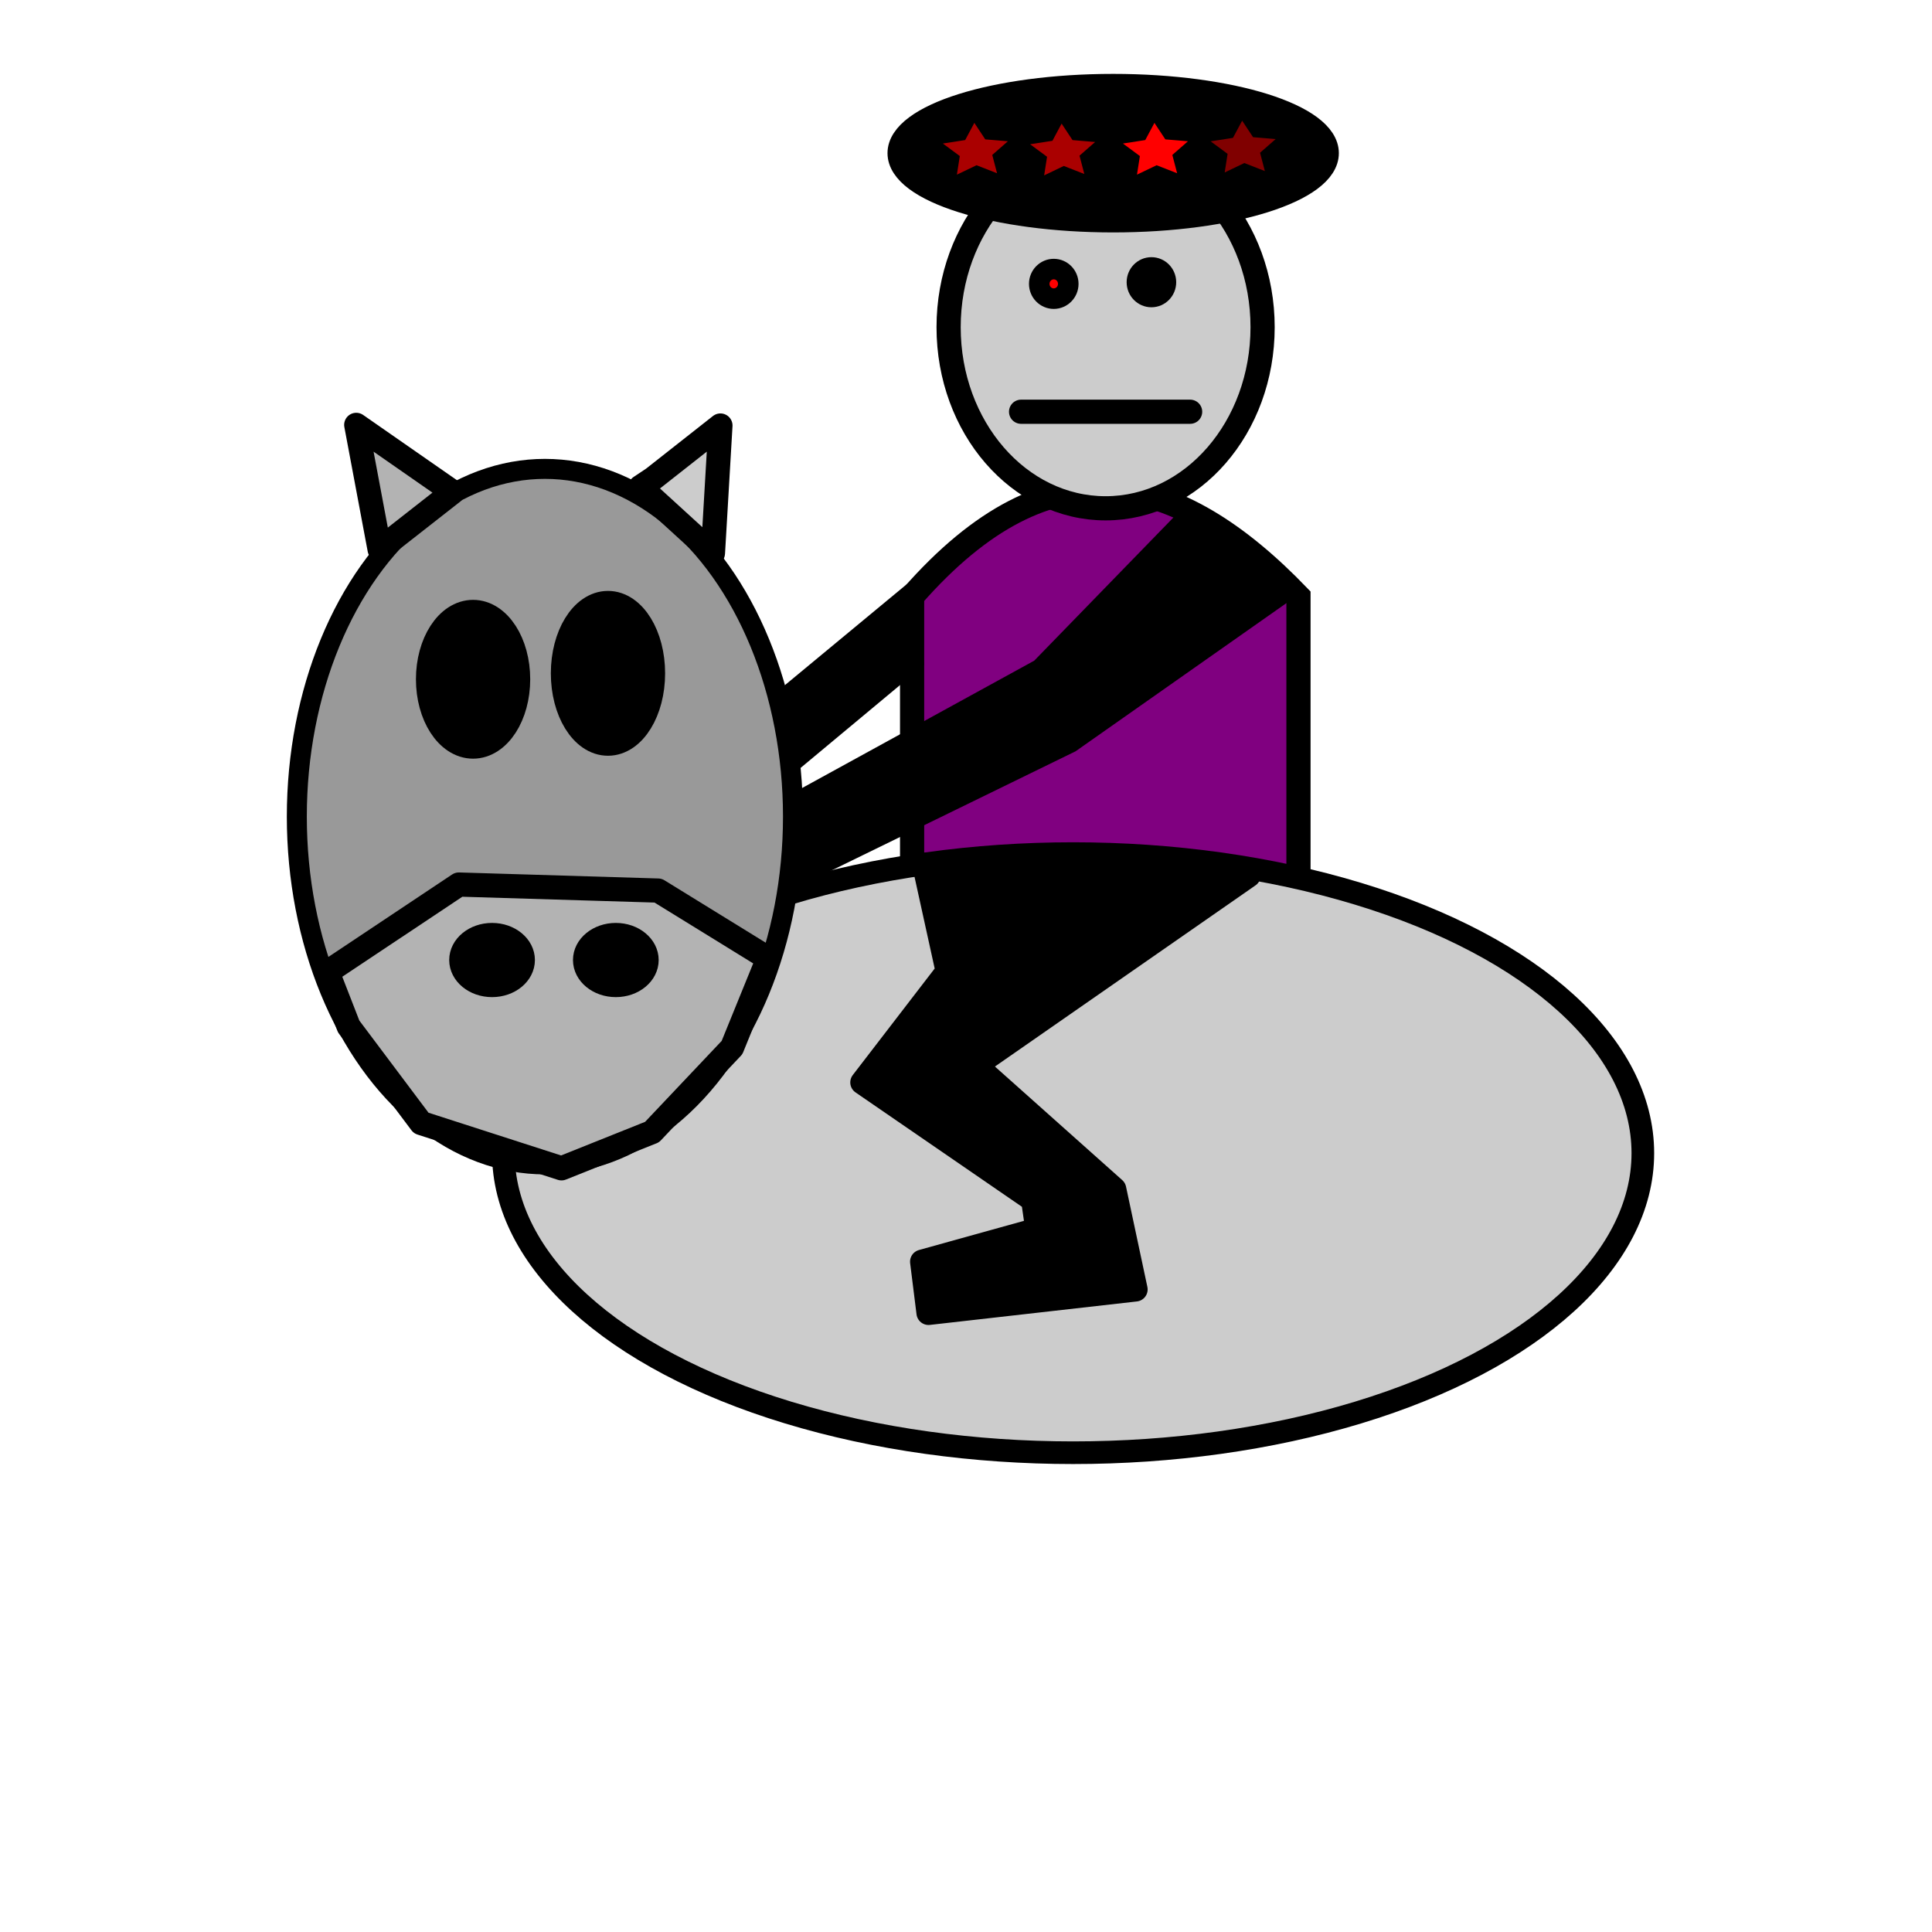 <?xml version="1.0" encoding="UTF-8" standalone="no"?>
<svg
   xmlns:osb="http://www.openswatchbook.org/uri/2009/osb"
   xmlns:dc="http://purl.org/dc/elements/1.1/"
   xmlns:cc="http://creativecommons.org/ns#"
   xmlns:rdf="http://www.w3.org/1999/02/22-rdf-syntax-ns#"
   xmlns:svg="http://www.w3.org/2000/svg"
   xmlns="http://www.w3.org/2000/svg"
   xmlns:sodipodi="http://sodipodi.sourceforge.net/DTD/sodipodi-0.dtd"
   xmlns:inkscape="http://www.inkscape.org/namespaces/inkscape"
   inkscape:version="1.0 (4035a4fb49, 2020-05-01)"
   sodipodi:docname="knight_body.svg"
   id="svg16"
   version="1.1"
   viewBox="0 0 21.167 21.167"
   height="80"
   width="80">
  <defs
     id="defs10">
    <linearGradient
       osb:paint="solid"
       id="linearGradient6979">
      <stop
         id="stop6977"
         offset="0"
         style="stop-color:#000000;stop-opacity:1;" />
    </linearGradient>
    <linearGradient
       osb:paint="solid"
       id="linearGradient6973">
      <stop
         id="stop6971"
         offset="0"
         style="stop-color:#e6e6e6;stop-opacity:1;" />
    </linearGradient>
    <linearGradient
       osb:paint="solid"
       id="linearGradient6957">
      <stop
         id="stop6955"
         offset="0"
         style="stop-color:#000000;stop-opacity:1;" />
    </linearGradient>
    <inkscape:path-effect
       only_selected="false"
       apply_with_weight="true"
       apply_no_weight="true"
       helper_size="0"
       steps="2"
       weight="33.333"
       is_visible="true"
       id="path-effect2001"
       effect="bspline" />
  </defs>
  <sodipodi:namedview
     inkscape:document-rotation="0"
     inkscape:snap-nodes="false"
     inkscape:snap-others="false"
     inkscape:snap-to-guides="false"
     inkscape:snap-grids="false"
     inkscape:lockguides="true"
     showguides="true"
     inkscape:window-maximized="1"
     inkscape:window-y="-8"
     inkscape:window-x="-8"
     inkscape:window-height="987"
     inkscape:window-width="1680"
     units="px"
     showgrid="true"
     inkscape:current-layer="layer3"
     inkscape:document-units="px"
     inkscape:cy="42.799601"
     inkscape:cx="28.48873"
     inkscape:zoom="8"
     inkscape:pageshadow="2"
     inkscape:pageopacity="0.0"
     borderopacity="1.0"
     bordercolor="#666666"
     pagecolor="#ffffff"
     id="base">
    <inkscape:grid
       id="grid18"
       type="xygrid" />
  </sodipodi:namedview>
  <g
     inkscape:label="Layer 2"
     id="layer3"
     inkscape:groupmode="layer" />
  <g
     transform="translate(0,-275.833)"
     id="layer1"
     inkscape:groupmode="layer"
     inkscape:label="Layer 1">
    <g
       id="g1310">
      <path
         style="fill:#800080;fill-opacity:1;stroke:#000000;stroke-width:0.265;stroke-linecap:round;stroke-linejoin:miter;stroke-miterlimit:4;stroke-dasharray:none;stroke-opacity:1"
         d="m 9.993,286.922 v -4.555 c 1.525,-1.741 2.912,-1.373 4.233,0 v 4.555 c -1.348,1.115 -2.748,1.312 -4.233,0"
         id="path1448"
         inkscape:connector-curvature="0"
         sodipodi:nodetypes="ccccc" />
      <ellipse
         style="fill:#cccccc;fill-opacity:1;stroke:#000000;stroke-width:0.265;stroke-linecap:round;stroke-linejoin:round;stroke-miterlimit:4;stroke-dasharray:none;stroke-opacity:1"
         id="path1997"
         ry="1.984"
         rx="1.72"
         cy="279.418"
         cx="12.113" />
      <path
         style="fill:none;stroke:#000000;stroke-width:0.265px;stroke-linecap:round;stroke-linejoin:miter;stroke-opacity:1"
         d="m 11.187,280.344 h 1.852"
         id="path2005"
         inkscape:connector-curvature="0" />
      <ellipse
         style="fill:#ff0000;fill-opacity:1;stroke:#000000;stroke-width:0.225;stroke-linecap:butt;stroke-linejoin:round;stroke-miterlimit:4;stroke-dasharray:none;stroke-opacity:1"
         id="path2021"
         cx="11.545"
         cy="278.943"
         rx="0.159"
         ry="0.162" />
      <ellipse
         style="fill:#000000;fill-opacity:1;stroke:#000000;stroke-width:0.225;stroke-linecap:butt;stroke-linejoin:round;stroke-miterlimit:4;stroke-dasharray:none;stroke-opacity:1"
         id="path2021-8"
         cx="12.615"
         cy="278.925"
         rx="0.159"
         ry="0.162" />
      <ellipse
         style="fill:#cccccc;fill-opacity:1;stroke:#000000;stroke-width:0.248;stroke-opacity:1"
         id="path1026"
         ry="3.282"
         rx="6.242"
         cy="288.467"
         cx="11.757" />
      <ellipse
         style="fill:#999999;fill-opacity:1;stroke:#000000;stroke-width:0.219;stroke-opacity:1"
         id="path1036"
         cx="5.97"
         cy="284.78"
         rx="2.718"
         ry="3.81" />
      <path
         sodipodi:nodetypes="ccccc"
         style="fill:#cccccc;fill-opacity:1;stroke:#000000;stroke-width:0.265px;stroke-linecap:round;stroke-linejoin:round;stroke-opacity:1"
         d="m 7.016,281.168 0.14,-0.093 0.737,-0.58 -0.082,1.399 z"
         id="path1044"
         inkscape:connector-curvature="0" />
      <path
         sodipodi:nodetypes="cccc"
         style="fill:#b3b3b3;fill-opacity:1;stroke:#000000;stroke-width:0.265px;stroke-linecap:butt;stroke-linejoin:round;stroke-opacity:1"
         d="m 4.961,281.224 -1.058,-0.736 0.256,1.364 z"
         id="path1046"
         inkscape:connector-curvature="0" />
      <path
         sodipodi:nodetypes="cccccccccc"
         style="fill:#b3b3b3;fill-opacity:1;stroke:#000000;stroke-width:0.265px;stroke-linecap:round;stroke-linejoin:round;stroke-opacity:1;paint-order:normal"
         d="m 3.588,286.483 1.439,-0.959 2.183,0.066 1.207,0.744 -0.397,0.976 -0.876,0.926 -0.992,0.397 -1.538,-0.496 -0.794,-1.058 z"
         id="path1048"
         inkscape:connector-curvature="0" />
      <ellipse
         cx="5.183"
         cy="283.275"
         rx="0.443"
         ry="0.687"
         style="fill:#000000;fill-opacity:1;stroke:#000000;stroke-width:0.366;stroke-linecap:butt;stroke-linejoin:round;stroke-miterlimit:4;stroke-dasharray:none;stroke-opacity:1"
         id="path2021-0" />
      <ellipse
         style="fill:#000000;fill-opacity:1;stroke:#000000;stroke-width:0.366;stroke-linecap:butt;stroke-linejoin:round;stroke-miterlimit:4;stroke-dasharray:none;stroke-opacity:1"
         id="path2021-4"
         cx="6.661"
         cy="283.21"
         rx="0.443"
         ry="0.72" />
      <ellipse
         style="fill:#000000;fill-opacity:1;stroke:#000000;stroke-width:0.225;stroke-linecap:butt;stroke-linejoin:round;stroke-miterlimit:4;stroke-dasharray:none;stroke-opacity:1"
         id="path2021-80"
         cx="5.391"
         cy="286.351"
         rx="0.357"
         ry="0.294" />
      <ellipse
         transform="translate(0,275.833)"
         style="fill:#000000;fill-opacity:1;stroke:#000000;stroke-width:0.265;stroke-linecap:round;stroke-linejoin:round;stroke-opacity:1;paint-order:normal"
         id="path1122"
         cx="12.196"
         cy="1.678"
         rx="2.34"
         ry="0.736" />
      <path
         sodipodi:type="star"
         style="fill:#aa0000;fill-opacity:1;stroke:none;stroke-width:0.265;stroke-linecap:round;stroke-linejoin:round;stroke-opacity:1;paint-order:normal"
         id="path1125"
         sodipodi:sides="5"
         sodipodi:cx="10.963672"
         sodipodi:cy="277.487"
         sodipodi:r1="0.61207241"
         sodipodi:r2="0.3060362"
         sodipodi:arg1="0.90027477"
         sodipodi:arg2="1.5285933"
         inkscape:flatsided="false"
         inkscape:rounded="0"
         inkscape:randomized="0"
         d="m 11.344,277.967 -0.367,-0.174 -0.351,0.204 0.052,-0.403 -0.303,-0.271 0.399,-0.075 0.164,-0.372 0.195,0.357 0.404,0.041 -0.279,0.296 z"
         inkscape:transform-center-x="0.0048911722"
         inkscape:transform-center-y="-0.025711377"
         transform="matrix(0.613,0,0,0.506,3.97,137.08)" />
      <path
         sodipodi:type="star"
         style="fill:#aa0000;fill-opacity:1;stroke:none;stroke-width:0.265;stroke-linecap:round;stroke-linejoin:round;stroke-opacity:1;paint-order:normal"
         id="path1125-7"
         sodipodi:sides="5"
         sodipodi:cx="10.963672"
         sodipodi:cy="277.487"
         sodipodi:r1="0.61207241"
         sodipodi:r2="0.3060362"
         sodipodi:arg1="0.90027477"
         sodipodi:arg2="1.5285933"
         inkscape:flatsided="false"
         inkscape:rounded="0"
         inkscape:randomized="0"
         d="m 11.344,277.967 -0.367,-0.174 -0.351,0.204 0.052,-0.403 -0.303,-0.271 0.399,-0.075 0.164,-0.372 0.195,0.357 0.404,0.041 -0.279,0.296 z"
         inkscape:transform-center-x="0.0048911388"
         inkscape:transform-center-y="-0.025718548"
         transform="matrix(0.613,0,0,0.506,4.926,137.088)" />
      <path
         sodipodi:type="star"
         style="fill:#ff0000;fill-opacity:1;stroke:none;stroke-width:0.265;stroke-linecap:round;stroke-linejoin:round;stroke-opacity:1;paint-order:normal"
         id="path1125-4"
         sodipodi:sides="5"
         sodipodi:cx="10.963672"
         sodipodi:cy="277.487"
         sodipodi:r1="0.61207241"
         sodipodi:r2="0.3060362"
         sodipodi:arg1="0.90027477"
         sodipodi:arg2="1.5285933"
         inkscape:flatsided="false"
         inkscape:rounded="0"
         inkscape:randomized="0"
         d="m 11.344,277.967 -0.367,-0.174 -0.351,0.204 0.052,-0.403 -0.303,-0.271 0.399,-0.075 0.164,-0.372 0.195,0.357 0.404,0.041 -0.279,0.296 z"
         inkscape:transform-center-x="0.0048911746"
         inkscape:transform-center-y="-0.02571211"
         transform="matrix(0.613,0,0,0.506,5.943,137.08)" />
      <path
         sodipodi:type="star"
         style="fill:#800000;fill-opacity:1;stroke:none;stroke-width:0.265;stroke-linecap:round;stroke-linejoin:round;stroke-opacity:1;paint-order:normal"
         id="path1125-1"
         sodipodi:sides="5"
         sodipodi:cx="10.963672"
         sodipodi:cy="277.487"
         sodipodi:r1="0.61207241"
         sodipodi:r2="0.3060362"
         sodipodi:arg1="0.90027477"
         sodipodi:arg2="1.5285933"
         inkscape:flatsided="false"
         inkscape:rounded="0"
         inkscape:randomized="0"
         d="m 11.344,277.967 -0.367,-0.174 -0.351,0.204 0.052,-0.403 -0.303,-0.271 0.399,-0.075 0.164,-0.372 0.195,0.357 0.404,0.041 -0.279,0.296 z"
         inkscape:transform-center-x="0.0048911801"
         inkscape:transform-center-y="-0.025720034"
         transform="matrix(0.613,0,0,0.506,6.904,137.056)" />
      <path
         style="fill:#000000;stroke:#000000;stroke-width:0.265px;stroke-linecap:round;stroke-linejoin:round;stroke-opacity:1"
         d="m 10.126,285.307 0.257,1.169 -0.935,1.216 1.871,1.286 0.047,0.327 -1.263,0.351 0.07,0.561 2.268,-0.257 -0.234,-1.099 -1.52,-1.356 2.993,-2.081 z"
         id="path1162"
         inkscape:connector-curvature="0"
         sodipodi:nodetypes="cccccccccccc" />
      <path
         style="fill:#000000;stroke:#000000;stroke-width:0.265px;stroke-linecap:butt;stroke-linejoin:miter;stroke-opacity:1"
         d="m 13.026,281.518 -1.614,1.66 -2.643,1.45 -0.07,0.795 3.017,-1.473 2.362,-1.66 z"
         id="path1164"
         inkscape:connector-curvature="0" />
      <path
         style="fill:#000000;stroke:#000000;stroke-width:0.265px;stroke-linecap:butt;stroke-linejoin:miter;stroke-opacity:1"
         d="m 9.933,282.407 -1.327,1.099 0.117,0.608 1.263,-1.052 z"
         id="path1166"
         inkscape:connector-curvature="0"
         sodipodi:nodetypes="ccccc" />
    </g>
    <ellipse
       ry="0.294"
       rx="0.357"
       cy="286.351"
       cx="6.747"
       id="path2021-80-0"
       style="fill:#000000;fill-opacity:1;stroke:#000000;stroke-width:0.225;stroke-linecap:butt;stroke-linejoin:round;stroke-miterlimit:4;stroke-dasharray:none;stroke-opacity:1" />
  </g>
</svg>
